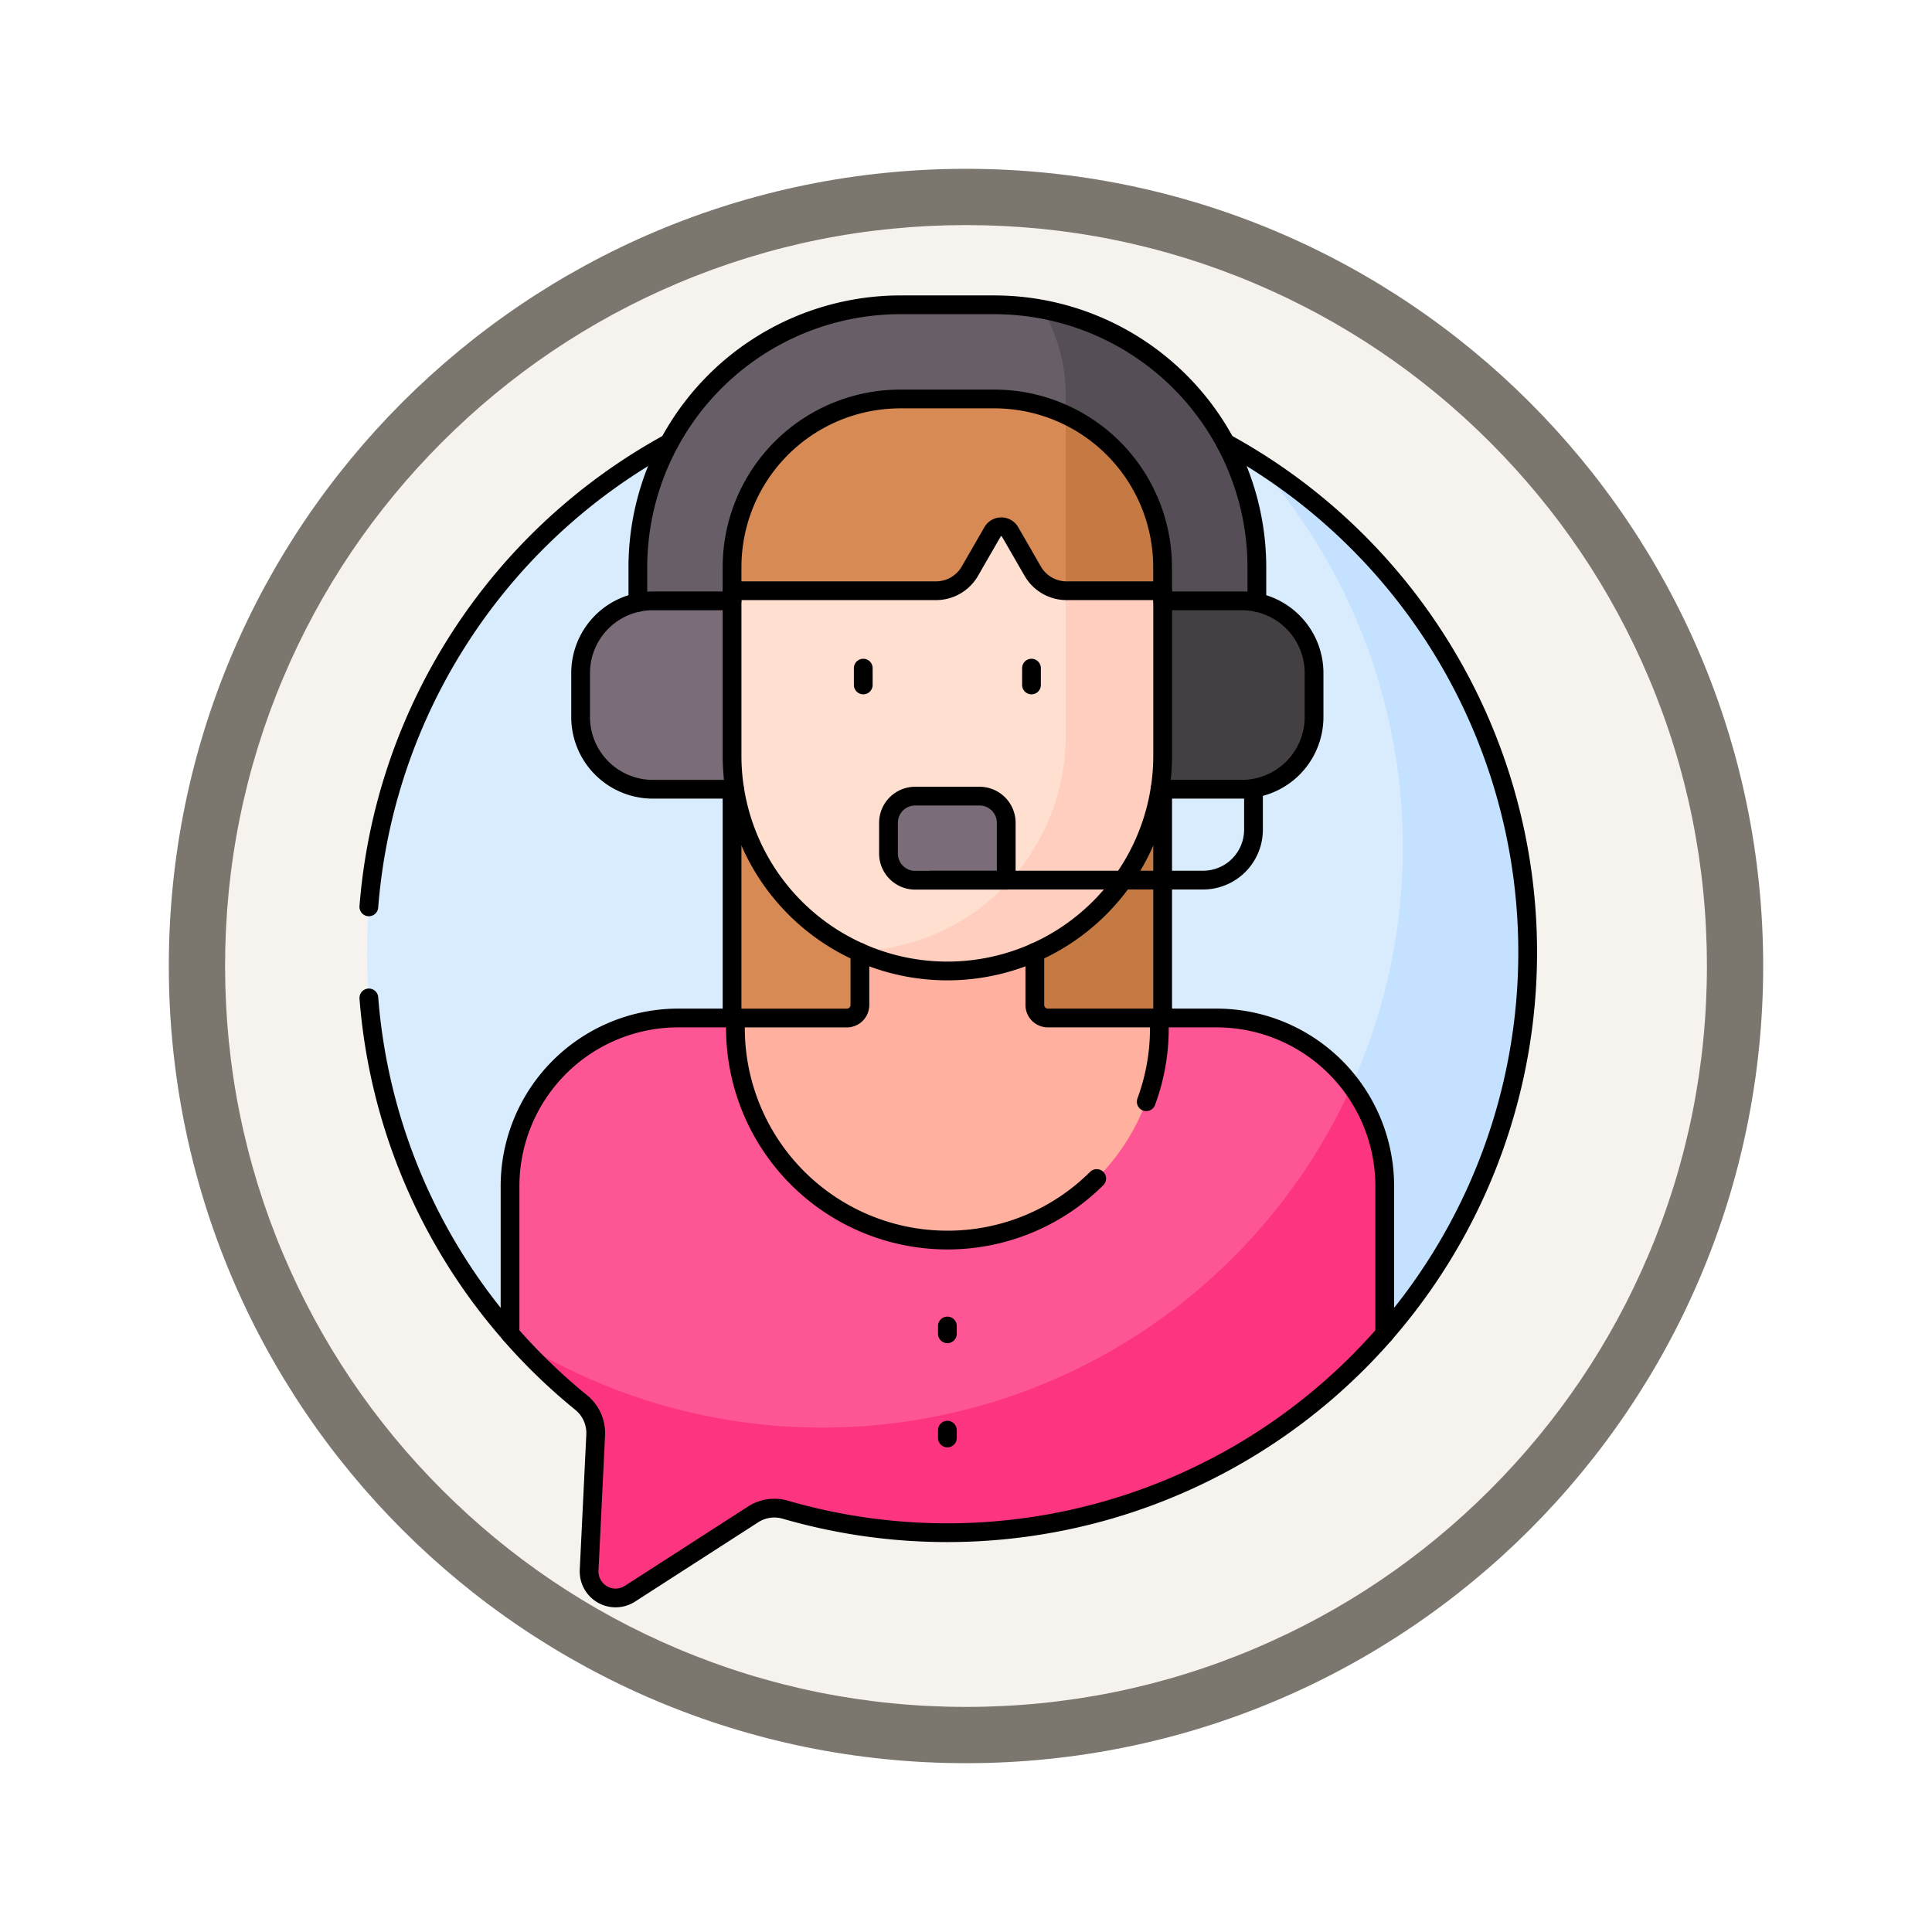 <svg xmlns="http://www.w3.org/2000/svg" xmlns:xlink="http://www.w3.org/1999/xlink" width="103" height="103" viewBox="0 0 103 103">
  <defs>
    <filter id="Path_978624" x="0" y="0" width="103" height="103" filterUnits="userSpaceOnUse">
      <feOffset dy="3" input="SourceAlpha"/>
      <feGaussianBlur stdDeviation="3" result="blur"/>
      <feFlood flood-opacity="0.161"/>
      <feComposite operator="in" in2="blur"/>
      <feComposite in="SourceGraphic"/>
    </filter>
  </defs>
  <g id="Group_1215611" data-name="Group 1215611" transform="translate(-611 -5826)">
    <g id="Group_1214689" data-name="Group 1214689" transform="translate(0 46)">
      <g id="Group_1215520" data-name="Group 1215520">
        <g id="Group_1208646" data-name="Group 1208646" transform="translate(620 5786)">
          <g id="Group_1180764" data-name="Group 1180764">
            <g id="Group_1179463" data-name="Group 1179463">
              <g id="Group_1144531" data-name="Group 1144531">
                <g transform="matrix(1, 0, 0, 1, -9, -6)" filter="url(#Path_978624)">
                  <g id="Path_978624-2" data-name="Path 978624" transform="translate(9 6)" fill="#f6f3ef">
                    <path d="M 42.5 83.5 C 36.964 83.5 31.595 82.416 26.541 80.279 C 21.659 78.214 17.274 75.257 13.509 71.491 C 9.743 67.726 6.786 63.341 4.721 58.459 C 2.584 53.405 1.5 48.036 1.5 42.5 C 1.5 36.964 2.584 31.595 4.721 26.541 C 6.786 21.659 9.743 17.274 13.509 13.509 C 17.274 9.743 21.659 6.786 26.541 4.721 C 31.595 2.584 36.964 1.5 42.5 1.5 C 48.036 1.5 53.405 2.584 58.459 4.721 C 63.341 6.786 67.726 9.743 71.491 13.509 C 75.257 17.274 78.214 21.659 80.279 26.541 C 82.416 31.595 83.5 36.964 83.5 42.5 C 83.5 48.036 82.416 53.405 80.279 58.459 C 78.214 63.341 75.257 67.726 71.491 71.491 C 67.726 75.257 63.341 78.214 58.459 80.279 C 53.405 82.416 48.036 83.5 42.5 83.5 Z" stroke="none"/>
                    <path d="M 42.5 3 C 37.166 3 31.994 4.044 27.126 6.103 C 22.422 8.092 18.198 10.941 14.569 14.569 C 10.941 18.198 8.092 22.422 6.103 27.126 C 4.044 31.994 3 37.166 3 42.5 C 3 47.834 4.044 53.006 6.103 57.874 C 8.092 62.578 10.941 66.802 14.569 70.431 C 18.198 74.059 22.422 76.908 27.126 78.897 C 31.994 80.956 37.166 82 42.5 82 C 47.834 82 53.006 80.956 57.874 78.897 C 62.578 76.908 66.802 74.059 70.431 70.431 C 74.059 66.802 76.908 62.578 78.897 57.874 C 80.956 53.006 82 47.834 82 42.5 C 82 37.166 80.956 31.994 78.897 27.126 C 76.908 22.422 74.059 18.198 70.431 14.569 C 66.802 10.941 62.578 8.092 57.874 6.103 C 53.006 4.044 47.834 3 42.5 3 M 42.5 0 C 65.972 0 85 19.028 85 42.5 C 85 65.972 65.972 85 42.5 85 C 19.028 85 0 65.972 0 42.5 C 0 19.028 19.028 0 42.5 0 Z" stroke="none" fill="#7b776f"/>
                  </g>
                </g>
              </g>
            </g>
          </g>
        </g>
        <g id="asistente-virtual" transform="translate(597.934 5788.75)">
          <g id="Group_1215515" data-name="Group 1215515" transform="translate(32.635 7.5)">
            <g id="Group_1215514" data-name="Group 1215514" transform="translate(0 0)">
              <circle id="Ellipse_14339" data-name="Ellipse 14339" cx="30.938" cy="30.938" r="30.938" transform="translate(0 3.587)" fill="#d8ecfe"/>
              <path id="Path_1084414" data-name="Path 1084414" d="M128.945,67.227A30.938,30.938,0,0,1,89.5,114.1a30.938,30.938,0,1,0,39.443-46.874Z" transform="translate(-81.613 -58.942)" fill="#c4e2ff"/>
              <g id="Group_1215510" data-name="Group 1215510" transform="translate(19.459 25.826)">
                <path id="Path_1084415" data-name="Path 1084415" d="M288.273,205.178a.833.833,0,0,0,.832.832h6.122V193.676h-.282a11.376,11.376,0,0,1-6.672,8.6v2.9Z" transform="translate(-272.27 -193.676)" fill="#c57a44"/>
                <path id="Path_1084416" data-name="Path 1084416" d="M179.866,205.177v-2.9a11.375,11.375,0,0,1-6.672-8.6h-.282v12.334h6.122A.833.833,0,0,0,179.866,205.177Z" transform="translate(-172.912 -193.675)" fill="#d88a55"/>
              </g>
              <path id="Path_1084417" data-name="Path 1084417" d="M137.514,23.421h4.359V21.489a8.839,8.839,0,0,1,8.829-8.829h5.022a8.839,8.839,0,0,1,8.829,8.829v1.932h4.359a3.708,3.708,0,0,1,.8.088v-2.02A14.005,14.005,0,0,0,155.723,7.5H150.7a14.005,14.005,0,0,0-13.989,13.989v2.02A3.708,3.708,0,0,1,137.514,23.421Z" transform="translate(-122.274 -7.5)" fill="#685e68"/>
              <g id="Group_1215511" data-name="Group 1215511" transform="translate(35.993 0.233)">
                <path id="Path_1084418" data-name="Path 1084418" d="M292.1,9.177a8.924,8.924,0,0,1,1.255,4.574v1.214a8.839,8.839,0,0,1,5.029,7.968v1.932h4.359a3.708,3.708,0,0,1,.8.088v-2.02A14.012,14.012,0,0,0,292.1,9.177Z" transform="translate(-292.102 -9.177)" fill="#554e56"/>
              </g>
              <path id="Path_1084419" data-name="Path 1084419" d="M340.872,121.274h-4.359v8.25a11.361,11.361,0,0,1-.143,1.794h4.5a3.851,3.851,0,0,0,3.851-3.851v-2.342A3.851,3.851,0,0,0,340.872,121.274Z" transform="translate(-294.236 -105.491)" fill="#433f43"/>
              <g id="Group_1215512" data-name="Group 1215512" transform="translate(11.388 11.699)">
                <path id="Path_1084420" data-name="Path 1084420" d="M122.942,129.524v-8.25h-4.359a3.851,3.851,0,0,0-3.851,3.851v2.342a3.851,3.851,0,0,0,3.851,3.851h4.5A11.378,11.378,0,0,1,122.942,129.524Z" transform="translate(-114.732 -117.19)" fill="#7a6d79"/>
                <path id="Path_1084421" data-name="Path 1084421" d="M195.6,95.24h-4.853a1.947,1.947,0,0,1-1.682-.971l-1.211-2.1a.677.677,0,0,0-1.172,0l-1.211,2.1a1.947,1.947,0,0,1-1.682.971H173.37l-.457.139v8.788a11.478,11.478,0,0,0,11.478,11.478h0a11.478,11.478,0,0,0,11.478-11.478V95.378Z" transform="translate(-164.842 -91.832)" fill="#ffdfcf"/>
                <path id="Path_1084422" data-name="Path 1084422" d="M237.112,116.387h-4.853l-.047,0v7.889a11.476,11.476,0,0,1-11.1,11.469,11.43,11.43,0,0,0,4.792,1.049h0a11.478,11.478,0,0,0,11.478-11.478v-8.788Z" transform="translate(-206.352 -112.979)" fill="#ffcebf"/>
              </g>
              <path id="Path_1084423" data-name="Path 1084423" d="M125.245,281.592h-28.7a8.967,8.967,0,0,0-8.967,8.967v7.87a31.093,31.093,0,0,0,3.788,3.66,2.1,2.1,0,0,1,.778,1.725l-.35,7.216a1.413,1.413,0,0,0,2.176,1.256l6.573-4.233a2.09,2.09,0,0,1,1.717-.245,30.967,30.967,0,0,0,31.95-9.379v-7.87A8.967,8.967,0,0,0,125.245,281.592Z" transform="translate(-79.96 -243.57)" fill="#fe5694"/>
              <path id="Path_1084424" data-name="Path 1084424" d="M105.915,325.942a30.789,30.789,0,0,1-16.391-4.7,31.1,31.1,0,0,0,3.519,3.358,2.1,2.1,0,0,1,.778,1.725l-.35,7.216a1.413,1.413,0,0,0,2.176,1.256l6.573-4.233a2.09,2.09,0,0,1,1.717-.245,30.967,30.967,0,0,0,31.95-9.379v-7.87a8.927,8.927,0,0,0-1.764-5.341A30.944,30.944,0,0,1,105.915,325.942Z" transform="translate(-81.632 -266.084)" fill="#fd3581"/>
              <path id="Path_1084425" data-name="Path 1084425" d="M190.168,258.194v-2.963a11.3,11.3,0,0,1-9.326,0v2.963a.694.694,0,0,1-.694.694h-5.942v.538a11.3,11.3,0,0,0,11.3,11.3h0a11.3,11.3,0,0,0,11.3-11.3v-.538h-5.942A.694.694,0,0,1,190.168,258.194Z" transform="translate(-154.567 -220.866)" fill="#ffb09e"/>
              <g id="Group_1215513" data-name="Group 1215513" transform="translate(19.459 5.022)">
                <path id="Path_1084426" data-name="Path 1084426" d="M186.9,43.7H181.88a8.967,8.967,0,0,0-8.967,8.967v1.255H183.79a2.081,2.081,0,0,0,1.8-1.04l1.211-2.1a.538.538,0,0,1,.932,0l1.211,2.1a2.081,2.081,0,0,0,1.8,1.04h5.121V52.668A8.967,8.967,0,0,0,186.9,43.7Z" transform="translate(-172.913 -43.701)" fill="#d88a55"/>
                <path id="Path_1084427" data-name="Path 1084427" d="M301.147,49.788v9.377l.047,0h5.121V57.911A8.967,8.967,0,0,0,301.147,49.788Z" transform="translate(-283.358 -48.944)" fill="#c57a44"/>
              </g>
              <path id="Path_1084428" data-name="Path 1084428" d="M239.309,200.8h-4.854a1.423,1.423,0,0,1-1.423-1.423v-1.638a1.423,1.423,0,0,1,1.423-1.423h3.431a1.423,1.423,0,0,1,1.423,1.423V200.8Z" transform="translate(-205.233 -170.122)" fill="#7a6d79"/>
            </g>
          </g>
          <g id="Group_1215519" data-name="Group 1215519" transform="translate(32.73 7.5)">
            <g id="Group_1215516" data-name="Group 1215516" transform="translate(19.364 25.826)">
              <path id="Path_1084429" data-name="Path 1084429" d="M337.529,205.872v-12.2h-.14" transform="translate(-314.573 -193.676)" fill="none" stroke="#000" stroke-linecap="round" stroke-linejoin="round" stroke-miterlimit="10" stroke-width="1"/>
              <line id="Line_625" data-name="Line 625" y2="12.196" fill="none" stroke="#000" stroke-linecap="round" stroke-linejoin="round" stroke-miterlimit="10" stroke-width="1"/>
            </g>
            <path id="Path_1084430" data-name="Path 1084430" d="M169.712,23.367V21.489A14.005,14.005,0,0,0,155.723,7.5H150.7a14.005,14.005,0,0,0-13.989,13.989v1.878" transform="translate(-122.369 -7.5)" fill="none" stroke="#000" stroke-linecap="round" stroke-linejoin="round" stroke-miterlimit="10" stroke-width="1"/>
            <path id="Path_1084431" data-name="Path 1084431" d="M337.391,131.317h4.36a3.851,3.851,0,0,0,3.851-3.851v-2.342a3.851,3.851,0,0,0-3.851-3.851h-4.22" transform="translate(-295.21 -105.49)" fill="none" stroke="#000" stroke-linecap="round" stroke-linejoin="round" stroke-miterlimit="10" stroke-width="1"/>
            <path id="Path_1084432" data-name="Path 1084432" d="M122.8,121.274h-4.22a3.851,3.851,0,0,0-3.851,3.851v2.342a3.851,3.851,0,0,0,3.851,3.851h4.36" transform="translate(-103.439 -105.491)" fill="none" stroke="#000" stroke-linecap="round" stroke-linejoin="round" stroke-miterlimit="10" stroke-width="1"/>
            <g id="Group_1215517" data-name="Group 1215517" transform="translate(26.359 19.37)">
              <line id="Line_626" data-name="Line 626" y2="0.897" fill="none" stroke="#000" stroke-linecap="round" stroke-linejoin="round" stroke-miterlimit="10" stroke-width="1"/>
              <line id="Line_627" data-name="Line 627" y2="0.897" transform="translate(8.968)" fill="none" stroke="#000" stroke-linecap="round" stroke-linejoin="round" stroke-miterlimit="10" stroke-width="1"/>
            </g>
            <path id="Path_1084433" data-name="Path 1084433" d="M249.193,198.8H263.72a2.69,2.69,0,0,0,2.69-2.69V194" transform="translate(-219.247 -168.129)" fill="none" stroke="#000" stroke-linecap="round" stroke-linejoin="round" stroke-miterlimit="10" stroke-width="1"/>
            <path id="Path_1084434" data-name="Path 1084434" d="M239.309,200.8h-4.854a1.423,1.423,0,0,1-1.423-1.423v-1.638a1.423,1.423,0,0,1,1.423-1.423h3.431a1.423,1.423,0,0,1,1.423,1.423V200.8Z" transform="translate(-205.328 -170.122)" fill="none" stroke="#000" stroke-linecap="round" stroke-linejoin="round" stroke-miterlimit="10" stroke-width="1"/>
            <g id="Group_1215518" data-name="Group 1215518" transform="translate(30.843 54.442)">
              <line id="Line_628" data-name="Line 628" y2="0.416" fill="none" stroke="#000" stroke-linecap="round" stroke-linejoin="round" stroke-miterlimit="10" stroke-width="1"/>
              <line id="Line_629" data-name="Line 629" y2="0.416" transform="translate(0 5.554)" fill="none" stroke="#000" stroke-linecap="round" stroke-linejoin="round" stroke-miterlimit="10" stroke-width="1"/>
            </g>
            <path id="Path_1084435" data-name="Path 1084435" d="M99.6,281.591H96.55a8.967,8.967,0,0,0-8.967,8.967v7.87a31.085,31.085,0,0,0,3.788,3.66,2.1,2.1,0,0,1,.778,1.725l-.35,7.216a1.413,1.413,0,0,0,2.176,1.256l6.573-4.233a2.09,2.09,0,0,1,1.717-.245,30.967,30.967,0,0,0,31.95-9.379v-7.87a8.967,8.967,0,0,0-8.967-8.967H122.2v.538a11.274,11.274,0,0,1-.7,3.925" transform="translate(-80.055 -243.569)" fill="none" stroke="#000" stroke-linecap="round" stroke-linejoin="round" stroke-miterlimit="10" stroke-width="1"/>
            <path id="Path_1084436" data-name="Path 1084436" d="M33.325,273.881a30.805,30.805,0,0,0,7.527,17.9" transform="translate(-33.324 -236.929)" fill="none" stroke="#000" stroke-linecap="round" stroke-linejoin="round" stroke-miterlimit="10" stroke-width="1"/>
            <path id="Path_1084437" data-name="Path 1084437" d="M49.331,60.616A30.942,30.942,0,0,0,33.319,85.345" transform="translate(-33.319 -53.248)" fill="none" stroke="#000" stroke-linecap="round" stroke-linejoin="round" stroke-miterlimit="10" stroke-width="1"/>
            <path id="Path_1084438" data-name="Path 1084438" d="M371.057,108.105a30.94,30.94,0,0,0-8.484-47.489" transform="translate(-316.899 -53.248)" fill="none" stroke="#000" stroke-linecap="round" stroke-linejoin="round" stroke-miterlimit="10" stroke-width="1"/>
            <path id="Path_1084439" data-name="Path 1084439" d="M180.841,256.353v2.808a.694.694,0,0,1-.694.694h-5.942v.538a11.3,11.3,0,0,0,11.3,11.3h0a11.262,11.262,0,0,0,7.96-3.281" transform="translate(-154.661 -221.832)" fill="none" stroke="#000" stroke-linecap="round" stroke-linejoin="round" stroke-miterlimit="10" stroke-width="1"/>
            <path id="Path_1084440" data-name="Path 1084440" d="M295.908,259.854h-5.942a.694.694,0,0,1-.694-.694v-2.808" transform="translate(-253.766 -221.832)" fill="none" stroke="#000" stroke-linecap="round" stroke-linejoin="round" stroke-miterlimit="10" stroke-width="1"/>
            <path id="Path_1084441" data-name="Path 1084441" d="M186.9,43.7H181.88a8.967,8.967,0,0,0-8.967,8.967v1.255H183.79a2.081,2.081,0,0,0,1.8-1.04l1.211-2.1a.538.538,0,0,1,.932,0l1.211,2.1a2.081,2.081,0,0,0,1.8,1.04h5.121V52.668A8.967,8.967,0,0,0,186.9,43.7Z" transform="translate(-153.549 -38.679)" fill="none" stroke="#000" stroke-linecap="round" stroke-linejoin="round" stroke-miterlimit="10" stroke-width="1"/>
            <path id="Path_1084442" data-name="Path 1084442" d="M172.913,117.4v8.788a11.478,11.478,0,0,0,11.478,11.478h0a11.478,11.478,0,0,0,11.478-11.478V117.4" transform="translate(-153.549 -102.151)" fill="none" stroke="#000" stroke-linecap="round" stroke-linejoin="round" stroke-miterlimit="10" stroke-width="1"/>
          </g>
        </g>
      </g>
    </g>
  </g>
</svg>
